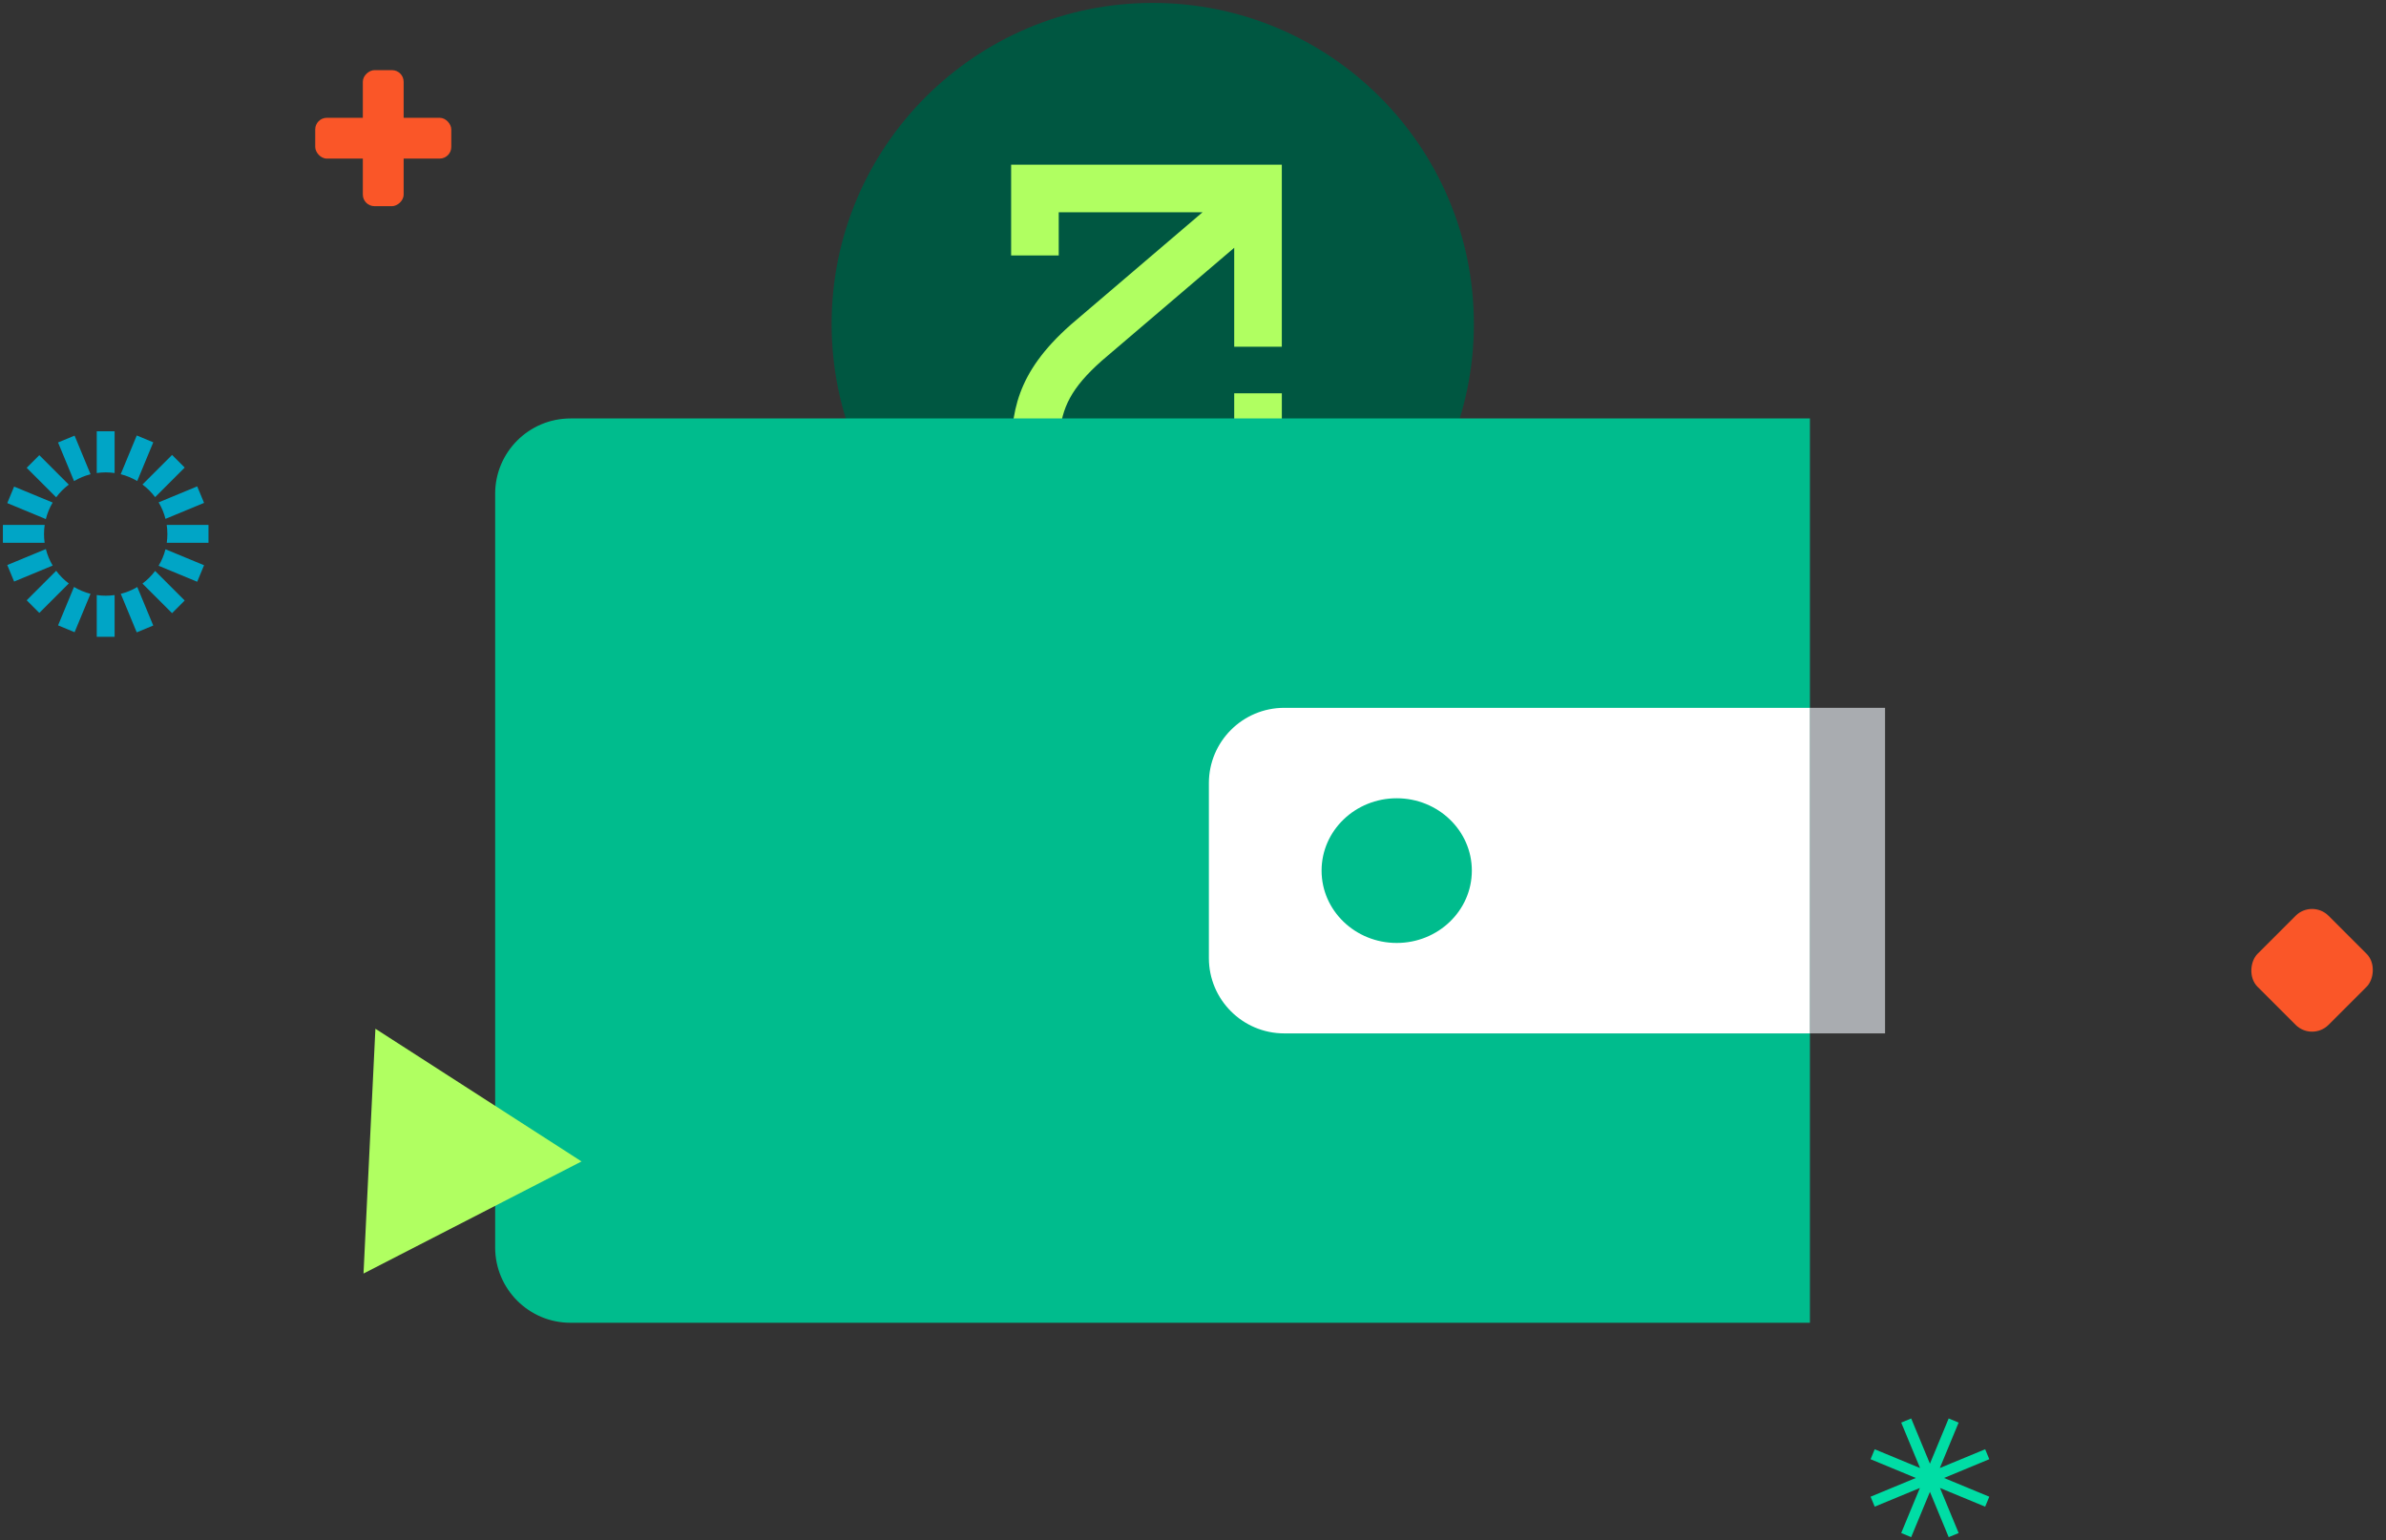 <svg width="412" height="266" viewBox="0 0 412 266" fill="none" xmlns="http://www.w3.org/2000/svg">
<rect x="0" y="0" width="412" height="266" fill="#333333" stroke="none"/>
<ellipse cx="199.05" cy="55.954" rx="55.45" ry="55.45" transform="rotate(-180 199.05 55.954)" fill="#005741"/>
<path d="M213.116 67.928V75.243H182.939C183.355 70.429 184.909 67.041 190.281 62.278L213.116 42.797V59.892H221.336V28.442H174.595V44.119H182.815V36.662H207.647L184.924 56.055L184.869 56.106C175.346 64.538 174.589 71.343 174.589 79.361V83.47H221.339V67.934H213.119L213.116 67.928Z" fill="#B0FF61"/>
<path d="M85.5 85.29C85.5 78.102 91.327 72.275 98.515 72.275H312.526V228.468H98.515C91.327 228.468 85.5 222.641 85.5 215.452V85.29Z" fill="#00BC8D"/>
<rect x="312.527" y="122.256" width="12.973" height="56.229" fill="#A9ACB0"/>
<path d="M312.525 122.256V178.486H221.757C214.569 178.486 208.742 172.658 208.742 165.47V135.271C208.742 128.083 214.569 122.256 221.757 122.256H312.525Z" fill="white"/>
<ellipse cx="241.175" cy="150.371" rx="12.973" ry="12.495" fill="#00BC8D"/>
<rect x="69.699" y="12.115" width="23.495" height="7.049" rx="2.012" transform="rotate(90 69.699 12.115)" fill="#FA5628"/>
<rect x="77.927" y="27.393" width="23.496" height="7.049" rx="2.012" transform="rotate(-180 77.927 27.393)" fill="#FA5628"/>
<path fill-rule="evenodd" clip-rule="evenodd" d="M27.39 86.767C27.915 87.643 28.319 88.601 28.576 89.617L35.235 86.859L34.054 84.007L27.39 86.767ZM28.785 90.659C28.861 91.175 28.901 91.702 28.901 92.239C28.901 92.751 28.865 93.254 28.795 93.746L36 93.746V90.659L28.785 90.659ZM28.574 94.869C28.316 95.885 27.912 96.842 27.386 97.718L34.053 100.479L35.234 97.627L28.574 94.869ZM26.785 98.612C26.165 99.44 25.428 100.175 24.599 100.792L29.71 105.903L31.893 103.72L26.785 98.612ZM23.707 101.388C22.83 101.912 21.871 102.313 20.855 102.569L23.61 109.22L26.462 108.039L23.707 101.388ZM19.791 102.779C19.288 102.851 18.774 102.889 18.251 102.889C17.726 102.889 17.209 102.851 16.704 102.778V109.986H19.791V102.779ZM15.628 102.564C14.612 102.306 13.654 101.903 12.778 101.377L10.029 108.013L12.881 109.194L15.628 102.564ZM11.878 100.773C11.05 100.153 10.316 99.416 9.699 98.587L4.609 103.677L6.791 105.859L11.878 100.773ZM9.097 97.685C8.574 96.808 8.173 95.849 7.919 94.832L1.256 97.592L2.438 100.444L9.097 97.685ZM7.707 93.746C7.637 93.254 7.601 92.751 7.601 92.239C7.601 91.702 7.641 91.175 7.718 90.659L0.5 90.659V93.746L7.707 93.746ZM7.917 89.654C8.171 88.636 8.571 87.677 9.093 86.799L2.436 84.042L1.255 86.894L7.917 89.654ZM9.699 85.892C10.315 85.062 11.05 84.325 11.878 83.706L6.79 78.618L4.607 80.801L9.699 85.892ZM12.788 83.095C13.665 82.57 14.623 82.168 15.639 81.912L12.877 75.241L10.024 76.422L12.788 83.095ZM16.704 81.701C17.209 81.627 17.726 81.589 18.251 81.589C18.774 81.589 19.288 81.627 19.791 81.7V74.486H16.704V81.701ZM20.843 81.907L23.614 75.215L26.466 76.397L23.696 83.084C22.819 82.561 21.86 82.161 20.843 81.907ZM24.599 83.686L29.711 78.574L31.894 80.757L26.785 85.866C26.165 85.038 25.428 84.303 24.599 83.686Z" fill="#00A5C6"/>
<rect width="17.344" height="17.344" rx="4.024" transform="matrix(0.707 0.707 -0.707 0.707 399.235 155.329)" fill="#FA5628"/>
<path fill-rule="evenodd" clip-rule="evenodd" d="M328.289 264.781L331.513 256.999L323.714 260.229L323.001 258.509L330.813 255.273L323 252.036L323.713 250.316L331.544 253.56L328.292 245.709L330.013 244.997L333.249 252.808L336.485 244.995L338.205 245.708L334.954 253.558L342.787 250.313L343.5 252.033L335.68 255.273L343.499 258.511L342.786 260.232L334.985 257.001L338.209 264.783L336.488 265.496L333.249 257.675L330.01 265.494L328.289 264.781Z" fill="#00DDA5"/>
<path d="M64.823 177.682L100.414 200.602L62.769 219.965L64.823 177.682Z" fill="#B0FF61"/>
</svg>
